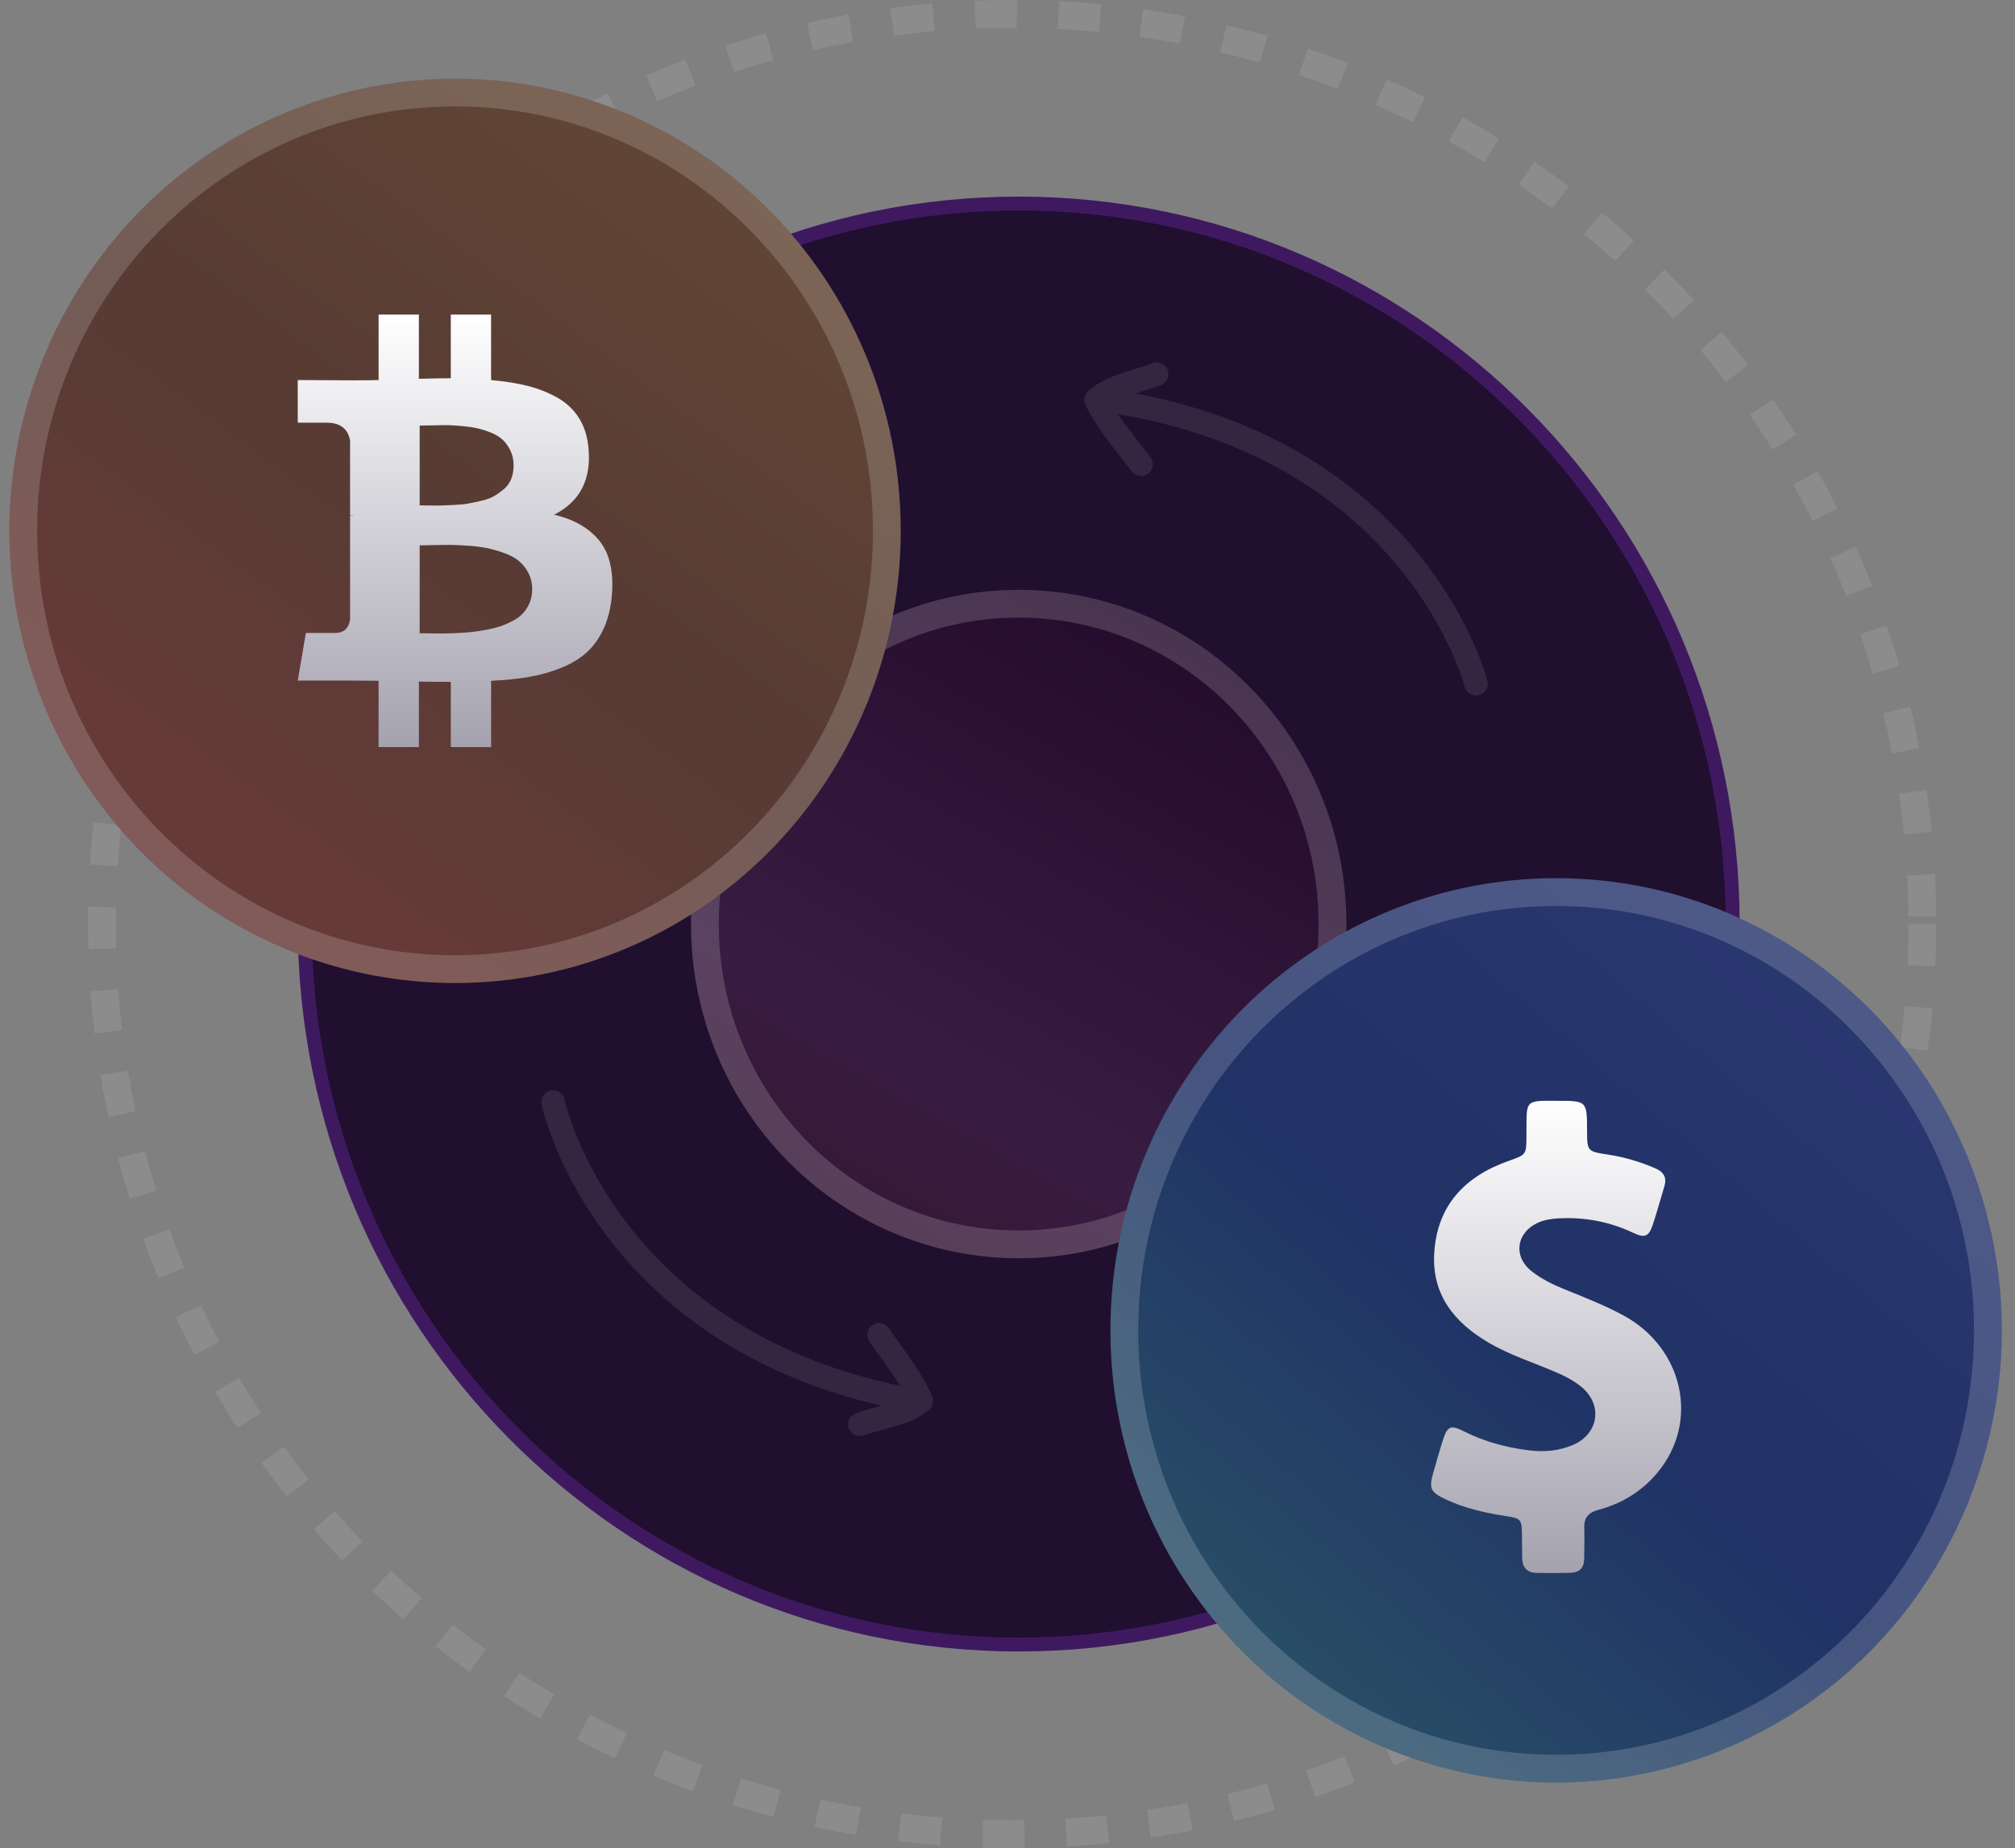 <svg width="145" height="133" viewBox="0 0 145 133" fill="none" xmlns="http://www.w3.org/2000/svg">
<rect x="0" y="0" width="145" height="133" fill="#808080" stroke="none"/>
<path d="M124.685 66.5C124.685 95.141 101.677 118.351 73.305 118.351C44.933 118.351 21.926 95.141 21.926 66.5C21.926 37.859 44.933 14.649 73.305 14.649C101.677 14.649 124.685 37.859 124.685 66.5Z" fill="#200F2E" stroke="#3F1960"/>
<ellipse cx="73.305" cy="66.5" rx="23.582" ry="24.053" fill="url(#paint0_linear_303_628)"/>
<path d="M95.887 66.5C95.887 79.251 85.758 89.553 73.305 89.553C60.852 89.553 50.724 79.251 50.724 66.5C50.724 53.749 60.852 43.447 73.305 43.447C85.758 43.447 95.887 53.749 95.887 66.5Z" stroke="white" stroke-opacity="0.17" stroke-width="2"/>
<circle cx="72.833" cy="66.5" r="65.5" stroke="white" stroke-opacity="0.1" stroke-width="2" stroke-dasharray="3 3"/>
<ellipse cx="32.745" cy="38.202" rx="32.071" ry="32.543" fill="url(#paint1_linear_303_628)"/>
<path d="M63.816 38.202C63.816 55.636 49.891 69.745 32.745 69.745C15.598 69.745 1.674 55.636 1.674 38.202C1.674 20.768 15.598 6.66 32.745 6.66C49.891 6.66 63.816 20.768 63.816 38.202Z" stroke="white" stroke-opacity="0.17" stroke-width="2"/>
<ellipse cx="111.979" cy="95.741" rx="32.071" ry="32.543" fill="url(#paint2_linear_303_628)"/>
<path d="M143.05 95.741C143.05 113.176 129.125 127.284 111.979 127.284C94.833 127.284 80.908 113.176 80.908 95.741C80.908 78.307 94.833 64.199 111.979 64.199C129.125 64.199 143.05 78.307 143.05 95.741Z" stroke="white" stroke-opacity="0.17" stroke-width="2"/>
<g opacity="0.3" clip-path="url(#clip0_303_628)">
<path opacity="0.3" fill-rule="evenodd" clip-rule="evenodd" d="M63.43 101.17C42.457 96.288 38.969 79.489 38.969 79.489C38.873 79.032 39.166 78.582 39.624 78.485C40.081 78.388 40.531 78.682 40.628 79.14C40.628 79.14 44.117 95.4 64.765 99.729C64.089 98.613 63.291 97.614 62.556 96.538C62.292 96.152 62.39 95.624 62.777 95.36C63.163 95.096 63.691 95.195 63.955 95.581C64.774 96.779 65.664 97.889 66.395 99.154C66.468 99.281 67.07 100.341 67.126 100.608C67.224 101.074 66.993 101.347 66.844 101.475C66.333 101.913 65.649 102.238 64.908 102.492C63.964 102.816 62.924 103.023 62.158 103.299C61.718 103.458 61.232 103.229 61.073 102.789C60.915 102.349 61.144 101.863 61.584 101.705C62.111 101.515 62.765 101.355 63.43 101.17Z" fill="white"/>
</g>
<g opacity="0.3" clip-path="url(#clip1_303_628)">
<path opacity="0.3" fill-rule="evenodd" clip-rule="evenodd" d="M81.728 28.312C102.88 32.349 107.039 48.995 107.039 48.995C107.154 49.448 106.879 49.91 106.425 50.025C105.972 50.139 105.511 49.864 105.396 49.411C105.396 49.411 101.257 33.303 80.452 29.806C81.173 30.893 82.009 31.86 82.788 32.905C83.067 33.281 82.99 33.812 82.614 34.092C82.239 34.371 81.707 34.293 81.428 33.918C80.561 32.753 79.628 31.68 78.847 30.446C78.769 30.322 78.125 29.287 78.058 29.022C77.942 28.561 78.161 28.278 78.305 28.145C78.798 27.686 79.469 27.334 80.198 27.051C81.129 26.689 82.16 26.44 82.914 26.134C83.347 25.958 83.842 26.166 84.018 26.6C84.194 27.033 83.985 27.528 83.552 27.704C83.033 27.915 82.386 28.101 81.728 28.312Z" fill="white"/>
</g>
<path d="M43.172 38.969C42.444 38.033 41.346 37.391 39.877 37.042C41.748 36.094 42.57 34.485 42.344 32.215C42.269 31.392 42.04 30.679 41.657 30.074C41.273 29.469 40.756 28.983 40.103 28.615C39.45 28.247 38.741 27.967 37.975 27.773C37.21 27.58 36.331 27.44 35.339 27.352V22.638H32.44V27.221C31.938 27.221 31.172 27.234 30.143 27.259V22.638H27.244V27.352C26.829 27.365 26.221 27.371 25.417 27.371L21.426 27.352V30.42H23.515C24.47 30.42 25.028 30.845 25.191 31.692V37.061C25.317 37.061 25.417 37.068 25.493 37.08H25.191V44.6C25.091 45.236 24.727 45.554 24.099 45.554H22.01L21.426 48.978H25.192C25.43 48.978 25.775 48.981 26.227 48.986C26.679 48.993 27.018 48.996 27.244 48.996V53.766H30.144V49.052C30.671 49.065 31.436 49.071 32.441 49.071V53.766H35.34V48.996C36.369 48.946 37.282 48.853 38.079 48.715C38.876 48.578 39.639 48.363 40.367 48.07C41.095 47.777 41.703 47.412 42.193 46.975C42.682 46.539 43.087 45.984 43.408 45.31C43.727 44.637 43.931 43.857 44.019 42.972C44.183 41.239 43.9 39.904 43.172 38.969ZM30.2 30.626C30.288 30.626 30.535 30.622 30.943 30.616C31.352 30.61 31.69 30.604 31.96 30.597C32.23 30.591 32.594 30.607 33.052 30.644C33.511 30.682 33.896 30.732 34.21 30.794C34.524 30.856 34.869 30.959 35.245 31.102C35.622 31.246 35.923 31.42 36.149 31.626C36.375 31.832 36.567 32.094 36.723 32.412C36.88 32.73 36.959 33.095 36.959 33.506C36.959 33.855 36.902 34.173 36.79 34.461C36.677 34.747 36.507 34.987 36.281 35.181C36.056 35.374 35.823 35.542 35.584 35.686C35.346 35.829 35.041 35.945 34.671 36.032C34.301 36.119 33.978 36.188 33.702 36.237C33.426 36.288 33.081 36.322 32.667 36.34C32.252 36.359 31.938 36.372 31.725 36.378C31.512 36.384 31.22 36.384 30.849 36.378C30.479 36.372 30.263 36.368 30.2 36.368V30.626L30.2 30.626ZM38.117 43.365C37.998 43.652 37.844 43.901 37.656 44.114C37.467 44.325 37.219 44.512 36.912 44.674C36.605 44.837 36.306 44.967 36.018 45.067C35.729 45.167 35.38 45.254 34.973 45.329C34.565 45.404 34.207 45.457 33.899 45.488C33.592 45.519 33.225 45.544 32.798 45.563C32.371 45.581 32.038 45.591 31.8 45.591C31.561 45.591 31.26 45.588 30.896 45.581C30.532 45.576 30.3 45.572 30.2 45.572V39.249C30.3 39.249 30.598 39.243 31.094 39.23C31.59 39.218 31.994 39.212 32.308 39.212C32.622 39.212 33.055 39.23 33.608 39.268C34.16 39.305 34.624 39.361 35.001 39.436C35.377 39.511 35.788 39.626 36.234 39.782C36.68 39.938 37.041 40.128 37.317 40.353C37.593 40.578 37.825 40.864 38.013 41.213C38.202 41.562 38.296 41.962 38.296 42.411C38.296 42.76 38.236 43.078 38.117 43.365Z" fill="url(#paint3_linear_303_628)"/>
<path d="M116.808 94.658C115.445 93.921 113.997 93.36 112.562 92.777C111.73 92.44 110.934 92.047 110.231 91.499C108.847 90.418 109.112 88.663 110.733 87.969C111.192 87.772 111.673 87.709 112.16 87.681C114.04 87.582 115.825 87.919 117.525 88.72C118.372 89.12 118.651 88.993 118.938 88.13C119.24 87.217 119.491 86.291 119.77 85.371C119.957 84.753 119.727 84.346 119.132 84.087C118.042 83.616 116.923 83.279 115.747 83.097C114.212 82.865 114.212 82.858 114.205 81.349C114.197 79.222 114.197 79.222 112.017 79.222C111.701 79.222 111.386 79.215 111.07 79.222C110.052 79.25 109.88 79.425 109.851 80.429C109.837 80.879 109.851 81.328 109.844 81.784C109.837 83.118 109.829 83.097 108.524 83.56C105.368 84.683 103.417 86.789 103.209 90.159C103.023 93.142 104.615 95.157 107.118 96.624C108.66 97.529 110.367 98.063 112.003 98.772C112.641 99.046 113.251 99.362 113.781 99.797C115.352 101.067 115.065 103.18 113.2 103.981C112.203 104.409 111.149 104.514 110.066 104.381C108.395 104.177 106.796 103.749 105.289 102.984C104.407 102.534 104.149 102.654 103.848 103.587C103.59 104.395 103.36 105.209 103.13 106.023C102.822 107.118 102.937 107.378 104.006 107.891C105.368 108.536 106.824 108.866 108.309 109.098C109.471 109.28 109.507 109.33 109.521 110.509C109.528 111.042 109.528 111.583 109.535 112.116C109.543 112.79 109.872 113.183 110.583 113.197C111.386 113.212 112.196 113.212 113 113.19C113.659 113.176 113.997 112.825 113.997 112.173C113.997 111.443 114.032 110.705 114.004 109.975C113.968 109.231 114.298 108.852 115.029 108.656C116.715 108.206 118.149 107.322 119.254 106.002C122.324 102.352 121.155 97.01 116.808 94.658Z" fill="url(#paint4_linear_303_628)"/>
<defs>
<linearGradient id="paint0_linear_303_628" x1="51.912" y1="118.465" x2="91.11" y2="49.6" gradientUnits="userSpaceOnUse">
<stop stop-color="#310B16"/>
<stop offset="0.553" stop-color="#381C42"/>
<stop offset="1" stop-color="#240C2D"/>
</linearGradient>
<linearGradient id="paint1_linear_303_628" x1="20.985" y1="62.067" x2="55.851" y2="14.822" gradientUnits="userSpaceOnUse">
<stop stop-color="#663A37"/>
<stop offset="0.45" stop-color="#573B34"/>
<stop offset="1" stop-color="#614634"/>
</linearGradient>
<linearGradient id="paint2_linear_303_628" x1="91.699" y1="118.38" x2="132.448" y2="70.839" gradientUnits="userSpaceOnUse">
<stop stop-color="#284D66"/>
<stop offset="0.45" stop-color="#203266"/>
<stop offset="1" stop-color="#2A3770"/>
</linearGradient>
<linearGradient id="paint3_linear_303_628" x1="32.745" y1="22.638" x2="32.745" y2="53.766" gradientUnits="userSpaceOnUse">
<stop stop-color="white"/>
<stop offset="1" stop-color="#A5A2AF"/>
</linearGradient>
<linearGradient id="paint4_linear_303_628" x1="111.978" y1="79.219" x2="111.978" y2="113.207" gradientUnits="userSpaceOnUse">
<stop stop-color="white"/>
<stop offset="1" stop-color="#A5A2AF"/>
</linearGradient>
<clipPath id="clip0_303_628">
<rect width="32.071" height="32.071" fill="white" transform="matrix(0.988 -0.157 -0.157 -0.988 39.747 108.909)"/>
</clipPath>
<clipPath id="clip1_303_628">
<rect width="32.071" height="32.071" fill="white" transform="matrix(-0.98 0.197 0.197 0.98 105.082 19.63)"/>
</clipPath>
</defs>
</svg>
